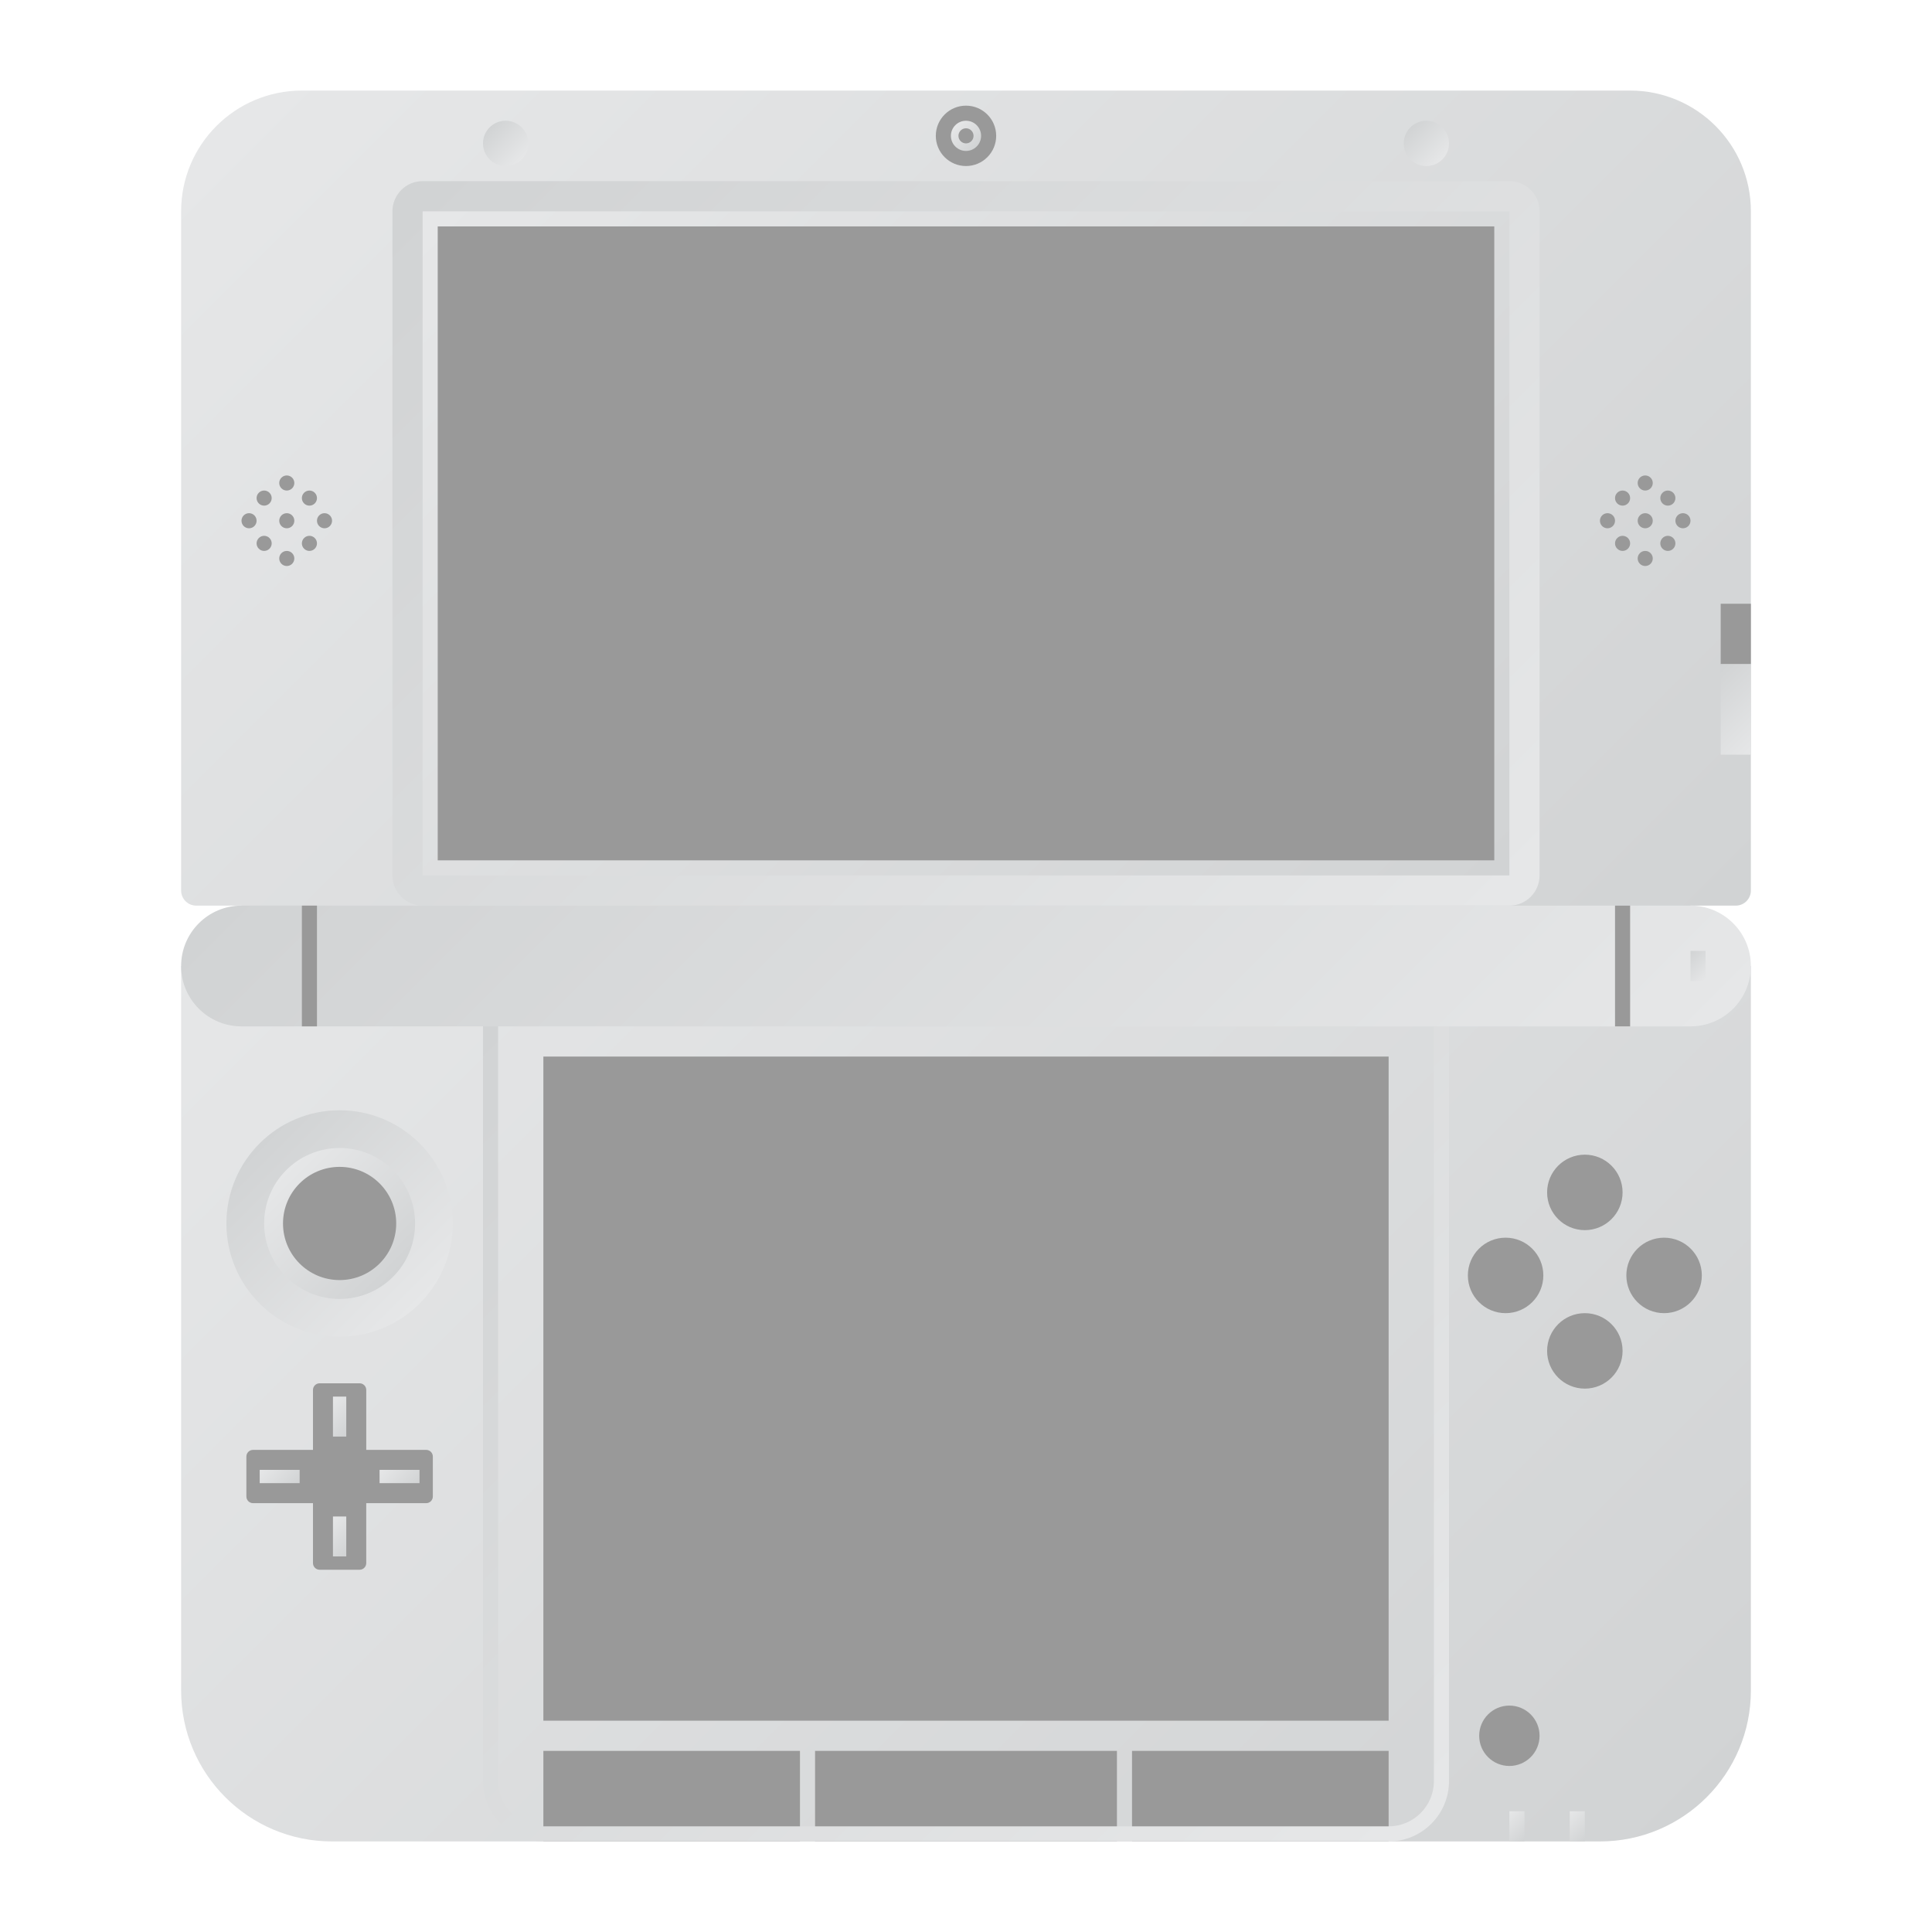<?xml version="1.0" encoding="UTF-8" standalone="no"?>
<svg
   xmlns:dc="http://purl.org/dc/elements/1.1/"
   xmlns:cc="http://creativecommons.org/ns#"
   xmlns:rdf="http://www.w3.org/1999/02/22-rdf-syntax-ns#"
   xmlns:svg="http://www.w3.org/2000/svg"
   xmlns="http://www.w3.org/2000/svg"
   viewBox="0 0 320 320"
   height="320"
   width="320"
   xml:space="preserve"
   version="1.1"
   id="svg2"><defs
     id="defs6"><clipPath
       id="clipPath16"
       clipPathUnits="userSpaceOnUse"><path
         id="path18"
         d="m 40,244 c -8.837,0 -16,-7.163 -16,-16 l 0,0 0,-90 c 0,-1.105 0.896,-2 2,-2 l 0,0 6,0 0,-4 192,0 0,4 6,0 c 1.105,0 2,0.895 2,2 l 0,0 0,90 c 0,8.837 -7.163,16 -16,16 l 0,0 -176,0 z" /></clipPath><linearGradient
       id="linearGradient24"
       spreadMethod="pad"
       gradientTransform="matrix(152.728,-152.728,-152.728,-152.728,51.636,262.263)"
       gradientUnits="userSpaceOnUse"
       y2="0"
       x2="1"
       y1="0"
       x1="0"><stop
         id="stop26"
         offset="0"
         style="stop-opacity:1;stop-color:#e6e7e8" /><stop
         id="stop28"
         offset="1"
         style="stop-opacity:1;stop-color:#d1d3d4" /></linearGradient><clipPath
       id="clipPath36"
       clipPathUnits="userSpaceOnUse"><path
         id="path38"
         d="M 24,128 24,32 C 24,20.954 32.954,12 44,12 l 0,0 168,0 c 11.046,0 20,8.954 20,20 l 0,0 0,96 -208,0 z" /></clipPath><linearGradient
       id="linearGradient44"
       spreadMethod="pad"
       gradientTransform="matrix(156.142,-156.142,-156.142,-156.142,49.929,153.929)"
       gradientUnits="userSpaceOnUse"
       y2="0"
       x2="1"
       y1="0"
       x1="0"><stop
         id="stop46"
         offset="0"
         style="stop-opacity:1;stop-color:#e6e7e8" /><stop
         id="stop48"
         offset="1"
         style="stop-opacity:1;stop-color:#d1d3d4" /></linearGradient><clipPath
       id="clipPath56"
       clipPathUnits="userSpaceOnUse"><path
         id="path58"
         d="M 0,256 256,256 256,0 0,0 0,256 Z" /></clipPath><clipPath
       id="clipPath70"
       clipPathUnits="userSpaceOnUse"><path
         id="path72"
         d="m 72,128 c -4.418,0 -8,-3.582 -8,-8 l 0,0 0,-100 c 0,-4.418 3.582,-8 8,-8 l 0,0 112,0 c 4.418,0 8,3.582 8,8 l 0,0 0,100 c 0,4.418 -3.582,8 -8,8 l 0,0 -112,0 z M 66,20 66,120 c 0,3.309 2.692,6 6,6 l 0,0 112,0 c 3.309,0 6,-2.691 6,-6 l 0,0 0,-100 c 0,-3.309 -2.691,-6 -6,-6 l 0,0 -112,0 c -3.308,0 -6,2.691 -6,6" /></clipPath><linearGradient
       id="linearGradient78"
       spreadMethod="pad"
       gradientTransform="matrix(-117.314,117.314,117.314,117.314,186.657,11.343)"
       gradientUnits="userSpaceOnUse"
       y2="0"
       x2="1"
       y1="0"
       x1="0"><stop
         id="stop80"
         offset="0"
         style="stop-opacity:1;stop-color:#e6e7e8" /><stop
         id="stop82"
         offset="1"
         style="stop-opacity:1;stop-color:#d1d3d4" /></linearGradient><clipPath
       id="clipPath90"
       clipPathUnits="userSpaceOnUse"><path
         id="path92"
         d="M 0,256 256,256 256,0 0,0 0,256 Z" /></clipPath><clipPath
       id="clipPath102"
       clipPathUnits="userSpaceOnUse"><path
         id="path104"
         d="m 126,238 c 0,-1.105 0.896,-2 2,-2 l 0,0 c 1.104,0 2,0.895 2,2 l 0,0 c 0,1.105 -0.896,2 -2,2 l 0,0 c -1.104,0 -2,-0.895 -2,-2" /></clipPath><linearGradient
       id="linearGradient110"
       spreadMethod="pad"
       gradientTransform="matrix(2.828,-2.828,-2.828,-2.828,126.586,239.414)"
       gradientUnits="userSpaceOnUse"
       y2="0"
       x2="1"
       y1="0"
       x1="0"><stop
         id="stop112"
         offset="0"
         style="stop-opacity:1;stop-color:#e6e7e8" /><stop
         id="stop114"
         offset="1"
         style="stop-opacity:1;stop-color:#d1d3d4" /></linearGradient><clipPath
       id="clipPath122"
       clipPathUnits="userSpaceOnUse"><path
         id="path124"
         d="M 0,256 256,256 256,0 0,0 0,256 Z" /></clipPath><clipPath
       id="clipPath134"
       clipPathUnits="userSpaceOnUse"><path
         id="path136"
         d="m 64,237 c 0,-1.656 1.344,-3 3,-3 l 0,0 c 1.656,0 3,1.344 3,3 l 0,0 c 0,1.657 -1.344,3 -3,3 l 0,0 c -1.656,0 -3,-1.343 -3,-3" /></clipPath><linearGradient
       id="linearGradient142"
       spreadMethod="pad"
       gradientTransform="matrix(-4.243,4.243,4.243,4.243,69.121,234.879)"
       gradientUnits="userSpaceOnUse"
       y2="0"
       x2="1"
       y1="0"
       x1="0"><stop
         id="stop144"
         offset="0"
         style="stop-opacity:1;stop-color:#e6e7e8" /><stop
         id="stop146"
         offset="1"
         style="stop-opacity:1;stop-color:#d1d3d4" /></linearGradient><clipPath
       id="clipPath154"
       clipPathUnits="userSpaceOnUse"><path
         id="path156"
         d="m 186,237 c 0,-1.656 1.343,-3 3,-3 l 0,0 c 1.657,0 3,1.344 3,3 l 0,0 c 0,1.657 -1.343,3 -3,3 l 0,0 c -1.657,0 -3,-1.343 -3,-3" /></clipPath><linearGradient
       id="linearGradient162"
       spreadMethod="pad"
       gradientTransform="matrix(-4.243,4.243,4.243,4.243,191.121,234.879)"
       gradientUnits="userSpaceOnUse"
       y2="0"
       x2="1"
       y1="0"
       x1="0"><stop
         id="stop164"
         offset="0"
         style="stop-opacity:1;stop-color:#e6e7e8" /><stop
         id="stop166"
         offset="1"
         style="stop-opacity:1;stop-color:#d1d3d4" /></linearGradient><clipPath
       id="clipPath174"
       clipPathUnits="userSpaceOnUse"><path
         id="path176"
         d="M 0,256 256,256 256,0 0,0 0,256 Z" /></clipPath><clipPath
       id="clipPath192"
       clipPathUnits="userSpaceOnUse"><path
         id="path194"
         d="m 56,232 c -2.209,0 -4,-1.791 -4,-4 l 0,0 0,-88 c 0,-2.209 1.791,-4 4,-4 l 0,0 144,0 c 2.209,0 4,1.791 4,4 l 0,0 0,88 c 0,2.209 -1.791,4 -4,4 l 0,0 -144,0 z" /></clipPath><linearGradient
       id="linearGradient200"
       spreadMethod="pad"
       gradientTransform="matrix(-121.657,121.657,121.657,121.657,188.828,123.172)"
       gradientUnits="userSpaceOnUse"
       y2="0"
       x2="1"
       y1="0"
       x1="0"><stop
         id="stop202"
         offset="0"
         style="stop-opacity:1;stop-color:#e6e7e8" /><stop
         id="stop204"
         offset="1"
         style="stop-opacity:1;stop-color:#d1d3d4" /></linearGradient><clipPath
       id="clipPath212"
       clipPathUnits="userSpaceOnUse"><path
         id="path214"
         d="m 56,140 144,0 0,87.999 -144,0 L 56,140 Z" /></clipPath><linearGradient
       id="linearGradient220"
       spreadMethod="pad"
       gradientTransform="matrix(116,-116,-116,-116,70,242)"
       gradientUnits="userSpaceOnUse"
       y2="0"
       x2="1"
       y1="0"
       x1="0"><stop
         id="stop222"
         offset="0"
         style="stop-opacity:1;stop-color:#e6e7e8" /><stop
         id="stop224"
         offset="1"
         style="stop-opacity:1;stop-color:#d1d3d4" /></linearGradient><clipPath
       id="clipPath232"
       clipPathUnits="userSpaceOnUse"><path
         id="path234"
         d="M 0,256 256,256 256,0 0,0 0,256 Z" /></clipPath><clipPath
       id="clipPath244"
       clipPathUnits="userSpaceOnUse"><path
         id="path246"
         d="m 228,156 4.001,0 0,12.001 -4.001,0 0,-12.001 z" /></clipPath><linearGradient
       id="linearGradient252"
       spreadMethod="pad"
       gradientTransform="matrix(-8,8,8,8,234,158)"
       gradientUnits="userSpaceOnUse"
       y2="0"
       x2="1"
       y1="0"
       x1="0"><stop
         id="stop254"
         offset="0"
         style="stop-opacity:1;stop-color:#e6e7e8" /><stop
         id="stop256"
         offset="1"
         style="stop-opacity:1;stop-color:#d1d3d4" /></linearGradient><clipPath
       id="clipPath264"
       clipPathUnits="userSpaceOnUse"><path
         id="path266"
         d="m 32,136 c -4.419,0 -8,-3.581 -8,-8 l 0,0 c 0,-4.418 3.581,-8 8,-8 l 0,0 192,0 c 4.418,0 8,3.582 8,8 l 0,0 c 0,4.419 -3.582,8 -8,8 l 0,0 -192,0 z" /></clipPath><linearGradient
       id="linearGradient272"
       spreadMethod="pad"
       gradientTransform="matrix(-107.314,107.314,107.314,107.314,181.657,74.343)"
       gradientUnits="userSpaceOnUse"
       y2="0"
       x2="1"
       y1="0"
       x1="0"><stop
         id="stop274"
         offset="0"
         style="stop-opacity:1;stop-color:#e6e7e8" /><stop
         id="stop276"
         offset="1"
         style="stop-opacity:1;stop-color:#d1d3d4" /></linearGradient><clipPath
       id="clipPath284"
       clipPathUnits="userSpaceOnUse"><path
         id="path286"
         d="M 0,256 256,256 256,0 0,0 0,256 Z" /></clipPath><clipPath
       id="clipPath296"
       clipPathUnits="userSpaceOnUse"><path
         id="path298"
         d="m 224,126 2,0 0,4 -2,0 0,-4 z" /></clipPath><linearGradient
       id="linearGradient304"
       spreadMethod="pad"
       gradientTransform="matrix(-3,3,3,3,226.5,126.5)"
       gradientUnits="userSpaceOnUse"
       y2="0"
       x2="1"
       y1="0"
       x1="0"><stop
         id="stop306"
         offset="0"
         style="stop-opacity:1;stop-color:#e6e7e8" /><stop
         id="stop308"
         offset="1"
         style="stop-opacity:1;stop-color:#d1d3d4" /></linearGradient><clipPath
       id="clipPath316"
       clipPathUnits="userSpaceOnUse"><path
         id="path318"
         d="M 0,256 256,256 256,0 0,0 0,256 Z" /></clipPath><clipPath
       id="clipPath326"
       clipPathUnits="userSpaceOnUse"><path
         id="path328"
         d="m 30,93.883 c 0,-8.285 6.715,-15 15,-15 l 0,0 c 8.285,0 15,6.715 15,15 l 0,0 c 0,8.284 -6.715,15 -15,15 l 0,0 c -8.285,0 -15,-6.716 -15,-15" /></clipPath><linearGradient
       id="linearGradient334"
       spreadMethod="pad"
       gradientTransform="matrix(-21.213,21.213,21.213,21.213,55.607,83.276)"
       gradientUnits="userSpaceOnUse"
       y2="0"
       x2="1"
       y1="0"
       x1="0"><stop
         id="stop336"
         offset="0"
         style="stop-opacity:1;stop-color:#e6e7e8" /><stop
         id="stop338"
         offset="1"
         style="stop-opacity:1;stop-color:#d1d3d4" /></linearGradient><clipPath
       id="clipPath346"
       clipPathUnits="userSpaceOnUse"><path
         id="path348"
         d="m 35,93.883 c 0,-5.524 4.477,-10 10,-10 l 0,0 c 5.523,0 10,4.476 10,10 l 0,0 c 0,5.522 -4.477,10 -10,10 l 0,0 c -5.523,0 -10,-4.478 -10,-10" /></clipPath><linearGradient
       id="linearGradient354"
       spreadMethod="pad"
       gradientTransform="matrix(14.142,-14.142,-14.142,-14.142,37.929,100.953)"
       gradientUnits="userSpaceOnUse"
       y2="0"
       x2="1"
       y1="0"
       x1="0"><stop
         id="stop356"
         offset="0"
         style="stop-opacity:1;stop-color:#e6e7e8" /><stop
         id="stop358"
         offset="1"
         style="stop-opacity:1;stop-color:#d1d3d4" /></linearGradient><clipPath
       id="clipPath366"
       clipPathUnits="userSpaceOnUse"><path
         id="path368"
         d="M 0,256 256,256 256,0 0,0 0,256 Z" /></clipPath><clipPath
       id="clipPath382"
       clipPathUnits="userSpaceOnUse"><path
         id="path384"
         d="m 44.118,65.648 1.764,0 0,5.294 -1.764,0 0,-5.294 z" /></clipPath><linearGradient
       id="linearGradient390"
       spreadMethod="pad"
       gradientTransform="matrix(3.529,-3.529,-3.529,-3.529,43.235,70.059)"
       gradientUnits="userSpaceOnUse"
       y2="0"
       x2="1"
       y1="0"
       x1="0"><stop
         id="stop392"
         offset="0"
         style="stop-opacity:1;stop-color:#e6e7e8" /><stop
         id="stop394"
         offset="1"
         style="stop-opacity:1;stop-color:#d1d3d4" /></linearGradient><clipPath
       id="clipPath402"
       clipPathUnits="userSpaceOnUse"><path
         id="path404"
         d="m 44.118,49.765 1.764,0 0,5.294 -1.764,0 0,-5.294 z" /></clipPath><linearGradient
       id="linearGradient410"
       spreadMethod="pad"
       gradientTransform="matrix(3.529,-3.529,-3.529,-3.529,43.235,54.176)"
       gradientUnits="userSpaceOnUse"
       y2="0"
       x2="1"
       y1="0"
       x1="0"><stop
         id="stop412"
         offset="0"
         style="stop-opacity:1;stop-color:#e6e7e8" /><stop
         id="stop414"
         offset="1"
         style="stop-opacity:1;stop-color:#d1d3d4" /></linearGradient><clipPath
       id="clipPath422"
       clipPathUnits="userSpaceOnUse"><path
         id="path424"
         d="m 50.294,59.471 5.295,0 0,1.764 -5.295,0 0,-1.764 z" /></clipPath><linearGradient
       id="linearGradient430"
       spreadMethod="pad"
       gradientTransform="matrix(3.529,-3.529,-3.529,-3.529,51.176,62.118)"
       gradientUnits="userSpaceOnUse"
       y2="0"
       x2="1"
       y1="0"
       x1="0"><stop
         id="stop432"
         offset="0"
         style="stop-opacity:1;stop-color:#e6e7e8" /><stop
         id="stop434"
         offset="1"
         style="stop-opacity:1;stop-color:#d1d3d4" /></linearGradient><clipPath
       id="clipPath442"
       clipPathUnits="userSpaceOnUse"><path
         id="path444"
         d="m 34.411,59.471 5.295,0 0,1.764 -5.295,0 0,-1.764 z" /></clipPath><linearGradient
       id="linearGradient450"
       spreadMethod="pad"
       gradientTransform="matrix(3.529,-3.529,-3.529,-3.529,35.294,62.118)"
       gradientUnits="userSpaceOnUse"
       y2="0"
       x2="1"
       y1="0"
       x1="0"><stop
         id="stop452"
         offset="0"
         style="stop-opacity:1;stop-color:#e6e7e8" /><stop
         id="stop454"
         offset="1"
         style="stop-opacity:1;stop-color:#d1d3d4" /></linearGradient><clipPath
       id="clipPath462"
       clipPathUnits="userSpaceOnUse"><path
         id="path464"
         d="m 200,12 2,0 0,4.001 -2,0 0,-4.001 z" /></clipPath><linearGradient
       id="linearGradient470"
       spreadMethod="pad"
       gradientTransform="matrix(3,-3,-3,-3,199.5,15.5)"
       gradientUnits="userSpaceOnUse"
       y2="0"
       x2="1"
       y1="0"
       x1="0"><stop
         id="stop472"
         offset="0"
         style="stop-opacity:1;stop-color:#e6e7e8" /><stop
         id="stop474"
         offset="1"
         style="stop-opacity:1;stop-color:#d1d3d4" /></linearGradient><clipPath
       id="clipPath482"
       clipPathUnits="userSpaceOnUse"><path
         id="path484"
         d="m 208,12 2,0 0,4.001 -2,0 0,-4.001 z" /></clipPath><linearGradient
       id="linearGradient490"
       spreadMethod="pad"
       gradientTransform="matrix(3,-3,-3,-3,207.5,15.5)"
       gradientUnits="userSpaceOnUse"
       y2="0"
       x2="1"
       y1="0"
       x1="0"><stop
         id="stop492"
         offset="0"
         style="stop-opacity:1;stop-color:#e6e7e8" /><stop
         id="stop494"
         offset="1"
         style="stop-opacity:1;stop-color:#d1d3d4" /></linearGradient><clipPath
       id="clipPath502"
       clipPathUnits="userSpaceOnUse"><path
         id="path504"
         d="M 0,256 256,256 256,0 0,0 0,256 Z" /></clipPath></defs><g
     transform="matrix(1.25,0,0,-1.25,0,320)"
     id="g10"><g
       id="g12"><g
         clip-path="url(#clipPath16)"
         id="g14"><g
           id="g20"><g
             id="g22"><path
               id="path30"
               style="fill:url(#linearGradient24);stroke:none"
               d="m 40,244 c -8.837,0 -16,-7.163 -16,-16 l 0,0 0,-90 c 0,-1.105 0.896,-2 2,-2 l 0,0 6,0 0,-4 192,0 0,4 6,0 c 1.105,0 2,0.895 2,2 l 0,0 0,90 c 0,8.837 -7.163,16 -16,16 l 0,0 -176,0 z" /></g></g></g></g><g
       id="g32"><g
         clip-path="url(#clipPath36)"
         id="g34"><g
           id="g40"><g
             id="g42"><path
               id="path50"
               style="fill:url(#linearGradient44);stroke:none"
               d="M 24,128 24,32 C 24,20.954 32.954,12 44,12 l 0,0 168,0 c 11.046,0 20,8.954 20,20 l 0,0 0,96 -208,0 z" /></g></g></g></g><g
       id="g52"><g
         clip-path="url(#clipPath56)"
         id="g54"><path
           id="path60"
           style="fill:#999999;fill-opacity:1;fill-rule:nonzero;stroke:none"
           d="m 106,12 -34,0 0,12 34,0 0,-12 z" /><path
           id="path62"
           style="fill:#999999;fill-opacity:1;fill-rule:nonzero;stroke:none"
           d="m 148,12 -40,0 0,12 40,0 0,-12 z" /><path
           id="path64"
           style="fill:#999999;fill-opacity:1;fill-rule:nonzero;stroke:none"
           d="m 184,12 -34,0 0,12 34,0 0,-12 z" /></g></g><g
       id="g66"><g
         clip-path="url(#clipPath70)"
         id="g68"><g
           id="g74"><g
             id="g76"><path
               id="path84"
               style="fill:url(#linearGradient78);stroke:none"
               d="m 72,128 c -4.418,0 -8,-3.582 -8,-8 l 0,0 0,-100 c 0,-4.418 3.582,-8 8,-8 l 0,0 112,0 c 4.418,0 8,3.582 8,8 l 0,0 0,100 c 0,4.418 -3.582,8 -8,8 l 0,0 -112,0 z M 66,20 66,120 c 0,3.309 2.692,6 6,6 l 0,0 112,0 c 3.309,0 6,-2.691 6,-6 l 0,0 0,-100 c 0,-3.309 -2.691,-6 -6,-6 l 0,0 -112,0 c -3.308,0 -6,2.691 -6,6" /></g></g></g></g><g
       id="g86"><g
         clip-path="url(#clipPath90)"
         id="g88"><g
           transform="translate(132,238)"
           id="g94"><path
             id="path96"
             style="fill:#999999;fill-opacity:1;fill-rule:nonzero;stroke:none"
             d="m 0,0 c 0,-2.209 -1.791,-4 -4,-4 -2.209,0 -4,1.791 -4,4 0,2.209 1.791,4 4,4 2.209,0 4,-1.791 4,-4" /></g></g></g><g
       id="g98"><g
         clip-path="url(#clipPath102)"
         id="g100"><g
           id="g106"><g
             id="g108"><path
               id="path116"
               style="fill:url(#linearGradient110);stroke:none"
               d="m 126,238 c 0,-1.105 0.896,-2 2,-2 l 0,0 c 1.104,0 2,0.895 2,2 l 0,0 c 0,1.105 -0.896,2 -2,2 l 0,0 c -1.104,0 -2,-0.895 -2,-2" /></g></g></g></g><g
       id="g118"><g
         clip-path="url(#clipPath122)"
         id="g120"><g
           transform="translate(129,238)"
           id="g126"><path
             id="path128"
             style="fill:#999999;fill-opacity:1;fill-rule:nonzero;stroke:none"
             d="m 0,0 c 0,-0.552 -0.448,-1 -1,-1 -0.552,0 -1,0.448 -1,1 0,0.552 0.448,1 1,1 0.552,0 1,-0.448 1,-1" /></g></g></g><g
       id="g130"><g
         clip-path="url(#clipPath134)"
         id="g132"><g
           id="g138"><g
             id="g140"><path
               id="path148"
               style="fill:url(#linearGradient142);stroke:none"
               d="m 64,237 c 0,-1.656 1.344,-3 3,-3 l 0,0 c 1.656,0 3,1.344 3,3 l 0,0 c 0,1.657 -1.344,3 -3,3 l 0,0 c -1.656,0 -3,-1.343 -3,-3" /></g></g></g></g><g
       id="g150"><g
         clip-path="url(#clipPath154)"
         id="g152"><g
           id="g158"><g
             id="g160"><path
               id="path168"
               style="fill:url(#linearGradient162);stroke:none"
               d="m 186,237 c 0,-1.656 1.343,-3 3,-3 l 0,0 c 1.657,0 3,1.344 3,3 l 0,0 c 0,1.657 -1.343,3 -3,3 l 0,0 c -1.657,0 -3,-1.343 -3,-3" /></g></g></g></g><g
       id="g170"><g
         clip-path="url(#clipPath174)"
         id="g172"><g
           transform="translate(221.707,184.707)"
           id="g178"><path
             id="path180"
             style="fill:#999999;fill-opacity:1;fill-rule:nonzero;stroke:none"
             d="m 0,0 c -0.391,0.391 -1.023,0.391 -1.414,0 -0.391,-0.391 -0.391,-1.023 0,-1.414 0.391,-0.391 1.023,-0.391 1.414,0 0.391,0.391 0.391,1.023 0,1.414 m -6,0 c -0.391,0.391 -1.023,0.391 -1.414,0 -0.391,-0.391 -0.391,-1.023 0,-1.414 0.391,-0.391 1.023,-0.391 1.414,0 0.391,0.391 0.391,1.023 0,1.414 M 0,6 C -0.391,6.391 -1.023,6.391 -1.414,6 -1.805,5.609 -1.805,4.977 -1.414,4.586 -1.023,4.195 -0.391,4.195 0,4.586 0.391,4.977 0.391,5.609 0,6 m -6,0 c -0.391,0.391 -1.023,0.391 -1.414,0 -0.391,-0.391 -0.391,-1.023 0,-1.414 0.391,-0.391 1.023,-0.391 1.414,0 0.391,0.391 0.391,1.023 0,1.414 m 3.293,-8.707 c 0,0.552 -0.447,1 -1,1 -0.553,0 -1,-0.448 -1,-1 0,-0.552 0.447,-1 1,-1 0.553,0 1,0.448 1,1 m 0,10 c 0,0.552 -0.447,1 -1,1 -0.553,0 -1,-0.448 -1,-1 0,-0.552 0.447,-1 1,-1 0.553,0 1,0.448 1,1 m 4,-4 c -0.553,0 -1,-0.448 -1,-1 0,-0.552 0.447,-1 1,-1 0.553,0 1,0.448 1,1 0,0.552 -0.447,1 -1,1 m -10,0 c -0.553,0 -1,-0.448 -1,-1 0,-0.552 0.447,-1 1,-1 0.553,0 1,0.448 1,1 0,0.552 -0.447,1 -1,1 m 6,-1 c 0,-0.552 -0.447,-1 -1,-1 -0.553,0 -1,0.448 -1,1 0,0.552 0.447,1 1,1 0.553,0 1,-0.448 1,-1" /></g><g
           transform="translate(41.707,184.707)"
           id="g182"><path
             id="path184"
             style="fill:#999999;fill-opacity:1;fill-rule:nonzero;stroke:none"
             d="m 0,0 c -0.391,0.391 -1.023,0.391 -1.414,0 -0.391,-0.391 -0.391,-1.023 0,-1.414 0.391,-0.391 1.023,-0.391 1.414,0 0.391,0.391 0.391,1.023 0,1.414 m -6,0 c -0.391,0.391 -1.023,0.391 -1.414,0 -0.391,-0.391 -0.391,-1.023 0,-1.414 0.391,-0.391 1.023,-0.391 1.414,0 0.391,0.391 0.391,1.023 0,1.414 M 0,6 C -0.391,6.391 -1.023,6.391 -1.414,6 -1.805,5.609 -1.805,4.977 -1.414,4.586 -1.023,4.195 -0.391,4.195 0,4.586 0.391,4.977 0.391,5.609 0,6 m -6,0 c -0.391,0.391 -1.023,0.391 -1.414,0 -0.391,-0.391 -0.391,-1.023 0,-1.414 0.391,-0.391 1.023,-0.391 1.414,0 0.391,0.391 0.391,1.023 0,1.414 m 3.293,-8.707 c 0,0.552 -0.448,1 -1,1 -0.552,0 -1,-0.448 -1,-1 0,-0.552 0.448,-1 1,-1 0.552,0 1,0.448 1,1 m 0,10 c 0,0.552 -0.448,1 -1,1 -0.552,0 -1,-0.448 -1,-1 0,-0.552 0.448,-1 1,-1 0.552,0 1,0.448 1,1 m 4,-4 c -0.552,0 -1,-0.448 -1,-1 0,-0.552 0.448,-1 1,-1 0.552,0 1,0.448 1,1 0,0.552 -0.448,1 -1,1 m -10,0 c -0.552,0 -1,-0.448 -1,-1 0,-0.552 0.448,-1 1,-1 0.552,0 1,0.448 1,1 0,0.552 -0.448,1 -1,1 m 6,-1 c 0,-0.552 -0.448,-1 -1,-1 -0.552,0 -1,0.448 -1,1 0,0.552 0.448,1 1,1 0.552,0 1,-0.448 1,-1" /></g><path
           id="path186"
           style="fill:#191919;fill-opacity:1;fill-rule:nonzero;stroke:none"
           d="m 200,228 -144,0 0,-88 144,0 0,88 z" /></g></g><g
       id="g188"><g
         clip-path="url(#clipPath192)"
         id="g190"><g
           id="g196"><g
             id="g198"><path
               id="path206"
               style="fill:url(#linearGradient200);stroke:none"
               d="m 56,232 c -2.209,0 -4,-1.791 -4,-4 l 0,0 0,-88 c 0,-2.209 1.791,-4 4,-4 l 0,0 144,0 c 2.209,0 4,1.791 4,4 l 0,0 0,88 c 0,2.209 -1.791,4 -4,4 l 0,0 -144,0 z" /></g></g></g></g><g
       id="g208"><g
         clip-path="url(#clipPath212)"
         id="g210"><g
           id="g216"><g
             id="g218"><path
               id="path226"
               style="fill:url(#linearGradient220);stroke:none"
               d="m 56,140 144,0 0,87.999 -144,0 L 56,140 Z" /></g></g></g></g><g
       id="g228"><g
         clip-path="url(#clipPath232)"
         id="g230"><path
           id="path236"
           style="fill:#999999;fill-opacity:1;fill-rule:nonzero;stroke:none"
           d="m 198,142 -140,0 0,84 140,0 0,-84 z" /><path
           id="path238"
           style="fill:#999999;fill-opacity:1;fill-rule:nonzero;stroke:none"
           d="m 228,168 4,0 0,8 -4,0 0,-8 z" /></g></g><g
       id="g240"><g
         clip-path="url(#clipPath244)"
         id="g242"><g
           id="g248"><g
             id="g250"><path
               id="path258"
               style="fill:url(#linearGradient252);stroke:none"
               d="m 228,156 4.001,0 0,12.001 -4.001,0 0,-12.001 z" /></g></g></g></g><g
       id="g260"><g
         clip-path="url(#clipPath264)"
         id="g262"><g
           id="g268"><g
             id="g270"><path
               id="path278"
               style="fill:url(#linearGradient272);stroke:none"
               d="m 32,136 c -4.419,0 -8,-3.581 -8,-8 l 0,0 c 0,-4.418 3.581,-8 8,-8 l 0,0 192,0 c 4.418,0 8,3.582 8,8 l 0,0 c 0,4.419 -3.582,8 -8,8 l 0,0 -192,0 z" /></g></g></g></g><g
       id="g280"><g
         clip-path="url(#clipPath284)"
         id="g282"><path
           id="path288"
           style="fill:#999999;fill-opacity:1;fill-rule:nonzero;stroke:none"
           d="m 42,120 -2,0 0,16 2,0 0,-16 z" /><path
           id="path290"
           style="fill:#999999;fill-opacity:1;fill-rule:nonzero;stroke:none"
           d="m 216,120 -2,0 0,16 2,0 0,-16 z" /></g></g><g
       id="g292"><g
         clip-path="url(#clipPath296)"
         id="g294"><g
           id="g300"><g
             id="g302"><path
               id="path310"
               style="fill:url(#linearGradient304);stroke:none"
               d="m 224,126 2,0 0,4 -2,0 0,-4 z" /></g></g></g></g><g
       id="g312"><g
         clip-path="url(#clipPath316)"
         id="g314"><path
           id="path320"
           style="fill:#999999;fill-opacity:1;fill-rule:nonzero;stroke:none"
           d="m 184,28 -112,0 0,88 112,0 0,-88 z" /></g></g><g
       id="g322"><g
         clip-path="url(#clipPath326)"
         id="g324"><g
           id="g330"><g
             id="g332"><path
               id="path340"
               style="fill:url(#linearGradient334);stroke:none"
               d="m 30,93.883 c 0,-8.285 6.715,-15 15,-15 l 0,0 c 8.285,0 15,6.715 15,15 l 0,0 c 0,8.284 -6.715,15 -15,15 l 0,0 c -8.285,0 -15,-6.716 -15,-15" /></g></g></g></g><g
       id="g342"><g
         clip-path="url(#clipPath346)"
         id="g344"><g
           id="g350"><g
             id="g352"><path
               id="path360"
               style="fill:url(#linearGradient354);stroke:none"
               d="m 35,93.883 c 0,-5.524 4.477,-10 10,-10 l 0,0 c 5.523,0 10,4.476 10,10 l 0,0 c 0,5.522 -4.477,10 -10,10 l 0,0 c -5.523,0 -10,-4.478 -10,-10" /></g></g></g></g><g
       id="g362"><g
         clip-path="url(#clipPath366)"
         id="g364"><g
           transform="translate(52.5,93.883)"
           id="g370"><path
             id="path372"
             style="fill:#999999;fill-opacity:1;fill-rule:nonzero;stroke:none"
             d="m 0,0 c 0,-4.143 -3.358,-7.5 -7.5,-7.5 -4.142,0 -7.5,3.357 -7.5,7.5 0,4.142 3.358,7.5 7.5,7.5 C -3.358,7.5 0,4.142 0,0" /></g><g
           transform="translate(56.471,63.883)"
           id="g374"><path
             id="path376"
             style="fill:#999999;fill-opacity:1;fill-rule:nonzero;stroke:none"
             d="m 0,0 -7.941,0 0,7.94 c 0,0.488 -0.395,0.883 -0.883,0.883 l -5.294,0 C -14.605,8.823 -15,8.428 -15,7.94 L -15,0 -22.941,0 c -0.488,0 -0.883,-0.396 -0.883,-0.883 l 0,-5.294 c 0,-0.487 0.395,-0.883 0.883,-0.883 l 7.941,0 0,-7.94 c 0,-0.487 0.395,-0.883 0.882,-0.883 l 5.294,0 c 0.488,0 0.883,0.396 0.883,0.883 l 0,7.94 7.941,0 c 0.487,0 0.882,0.396 0.882,0.883 l 0,5.294 C 0.882,-0.396 0.487,0 0,0" /></g></g></g><g
       id="g378"><g
         clip-path="url(#clipPath382)"
         id="g380"><g
           id="g386"><g
             id="g388"><path
               id="path396"
               style="fill:url(#linearGradient390);stroke:none"
               d="m 44.118,65.648 1.764,0 0,5.294 -1.764,0 0,-5.294 z" /></g></g></g></g><g
       id="g398"><g
         clip-path="url(#clipPath402)"
         id="g400"><g
           id="g406"><g
             id="g408"><path
               id="path416"
               style="fill:url(#linearGradient410);stroke:none"
               d="m 44.118,49.765 1.764,0 0,5.294 -1.764,0 0,-5.294 z" /></g></g></g></g><g
       id="g418"><g
         clip-path="url(#clipPath422)"
         id="g420"><g
           id="g426"><g
             id="g428"><path
               id="path436"
               style="fill:url(#linearGradient430);stroke:none"
               d="m 50.294,59.471 5.295,0 0,1.764 -5.295,0 0,-1.764 z" /></g></g></g></g><g
       id="g438"><g
         clip-path="url(#clipPath442)"
         id="g440"><g
           id="g446"><g
             id="g448"><path
               id="path456"
               style="fill:url(#linearGradient450);stroke:none"
               d="m 34.411,59.471 5.295,0 0,1.764 -5.295,0 0,-1.764 z" /></g></g></g></g><g
       id="g458"><g
         clip-path="url(#clipPath462)"
         id="g460"><g
           id="g466"><g
             id="g468"><path
               id="path476"
               style="fill:url(#linearGradient470);stroke:none"
               d="m 200,12 2,0 0,4.001 -2,0 0,-4.001 z" /></g></g></g></g><g
       id="g478"><g
         clip-path="url(#clipPath482)"
         id="g480"><g
           id="g486"><g
             id="g488"><path
               id="path496"
               style="fill:url(#linearGradient490);stroke:none"
               d="m 208,12 2,0 0,4.001 -2,0 0,-4.001 z" /></g></g></g></g><g
       id="g498"><g
         clip-path="url(#clipPath502)"
         id="g500"><g
           transform="translate(196,26)"
           id="g506"><path
             id="path508"
             style="fill:#999999;fill-opacity:1;fill-rule:nonzero;stroke:none"
             d="M 0,0 C 0,-2.209 1.791,-4 4,-4 6.209,-4 8,-2.209 8,0 8,2.209 6.209,4 4,4 1.791,4 0,2.209 0,0" /></g><g
           transform="translate(215,98)"
           id="g510"><path
             id="path512"
             style="fill:#999999;fill-opacity:1;fill-rule:nonzero;stroke:none"
             d="m 0,0 c 0,-2.762 -2.238,-5 -5,-5 -2.762,0 -5,2.238 -5,5 0,2.762 2.238,5 5,5 2.762,0 5,-2.238 5,-5" /></g><g
           transform="translate(215,77)"
           id="g514"><path
             id="path516"
             style="fill:#999999;fill-opacity:1;fill-rule:nonzero;stroke:none"
             d="m 0,0 c 0,-2.762 -2.238,-5 -5,-5 -2.762,0 -5,2.238 -5,5 0,2.762 2.238,5 5,5 2.762,0 5,-2.238 5,-5" /></g><g
           transform="translate(220.5,82)"
           id="g518"><path
             id="path520"
             style="fill:#999999;fill-opacity:1;fill-rule:nonzero;stroke:none"
             d="m 0,0 c -2.762,0 -5,2.238 -5,5 0,2.762 2.238,5 5,5 C 2.762,10 5,7.762 5,5 5,2.238 2.762,0 0,0" /></g><g
           transform="translate(199.5,82)"
           id="g522"><path
             id="path524"
             style="fill:#999999;fill-opacity:1;fill-rule:nonzero;stroke:none"
             d="m 0,0 c -2.762,0 -5,2.238 -5,5 0,2.762 2.238,5 5,5 C 2.762,10 5,7.762 5,5 5,2.238 2.762,0 0,0" /></g></g></g></g></svg>